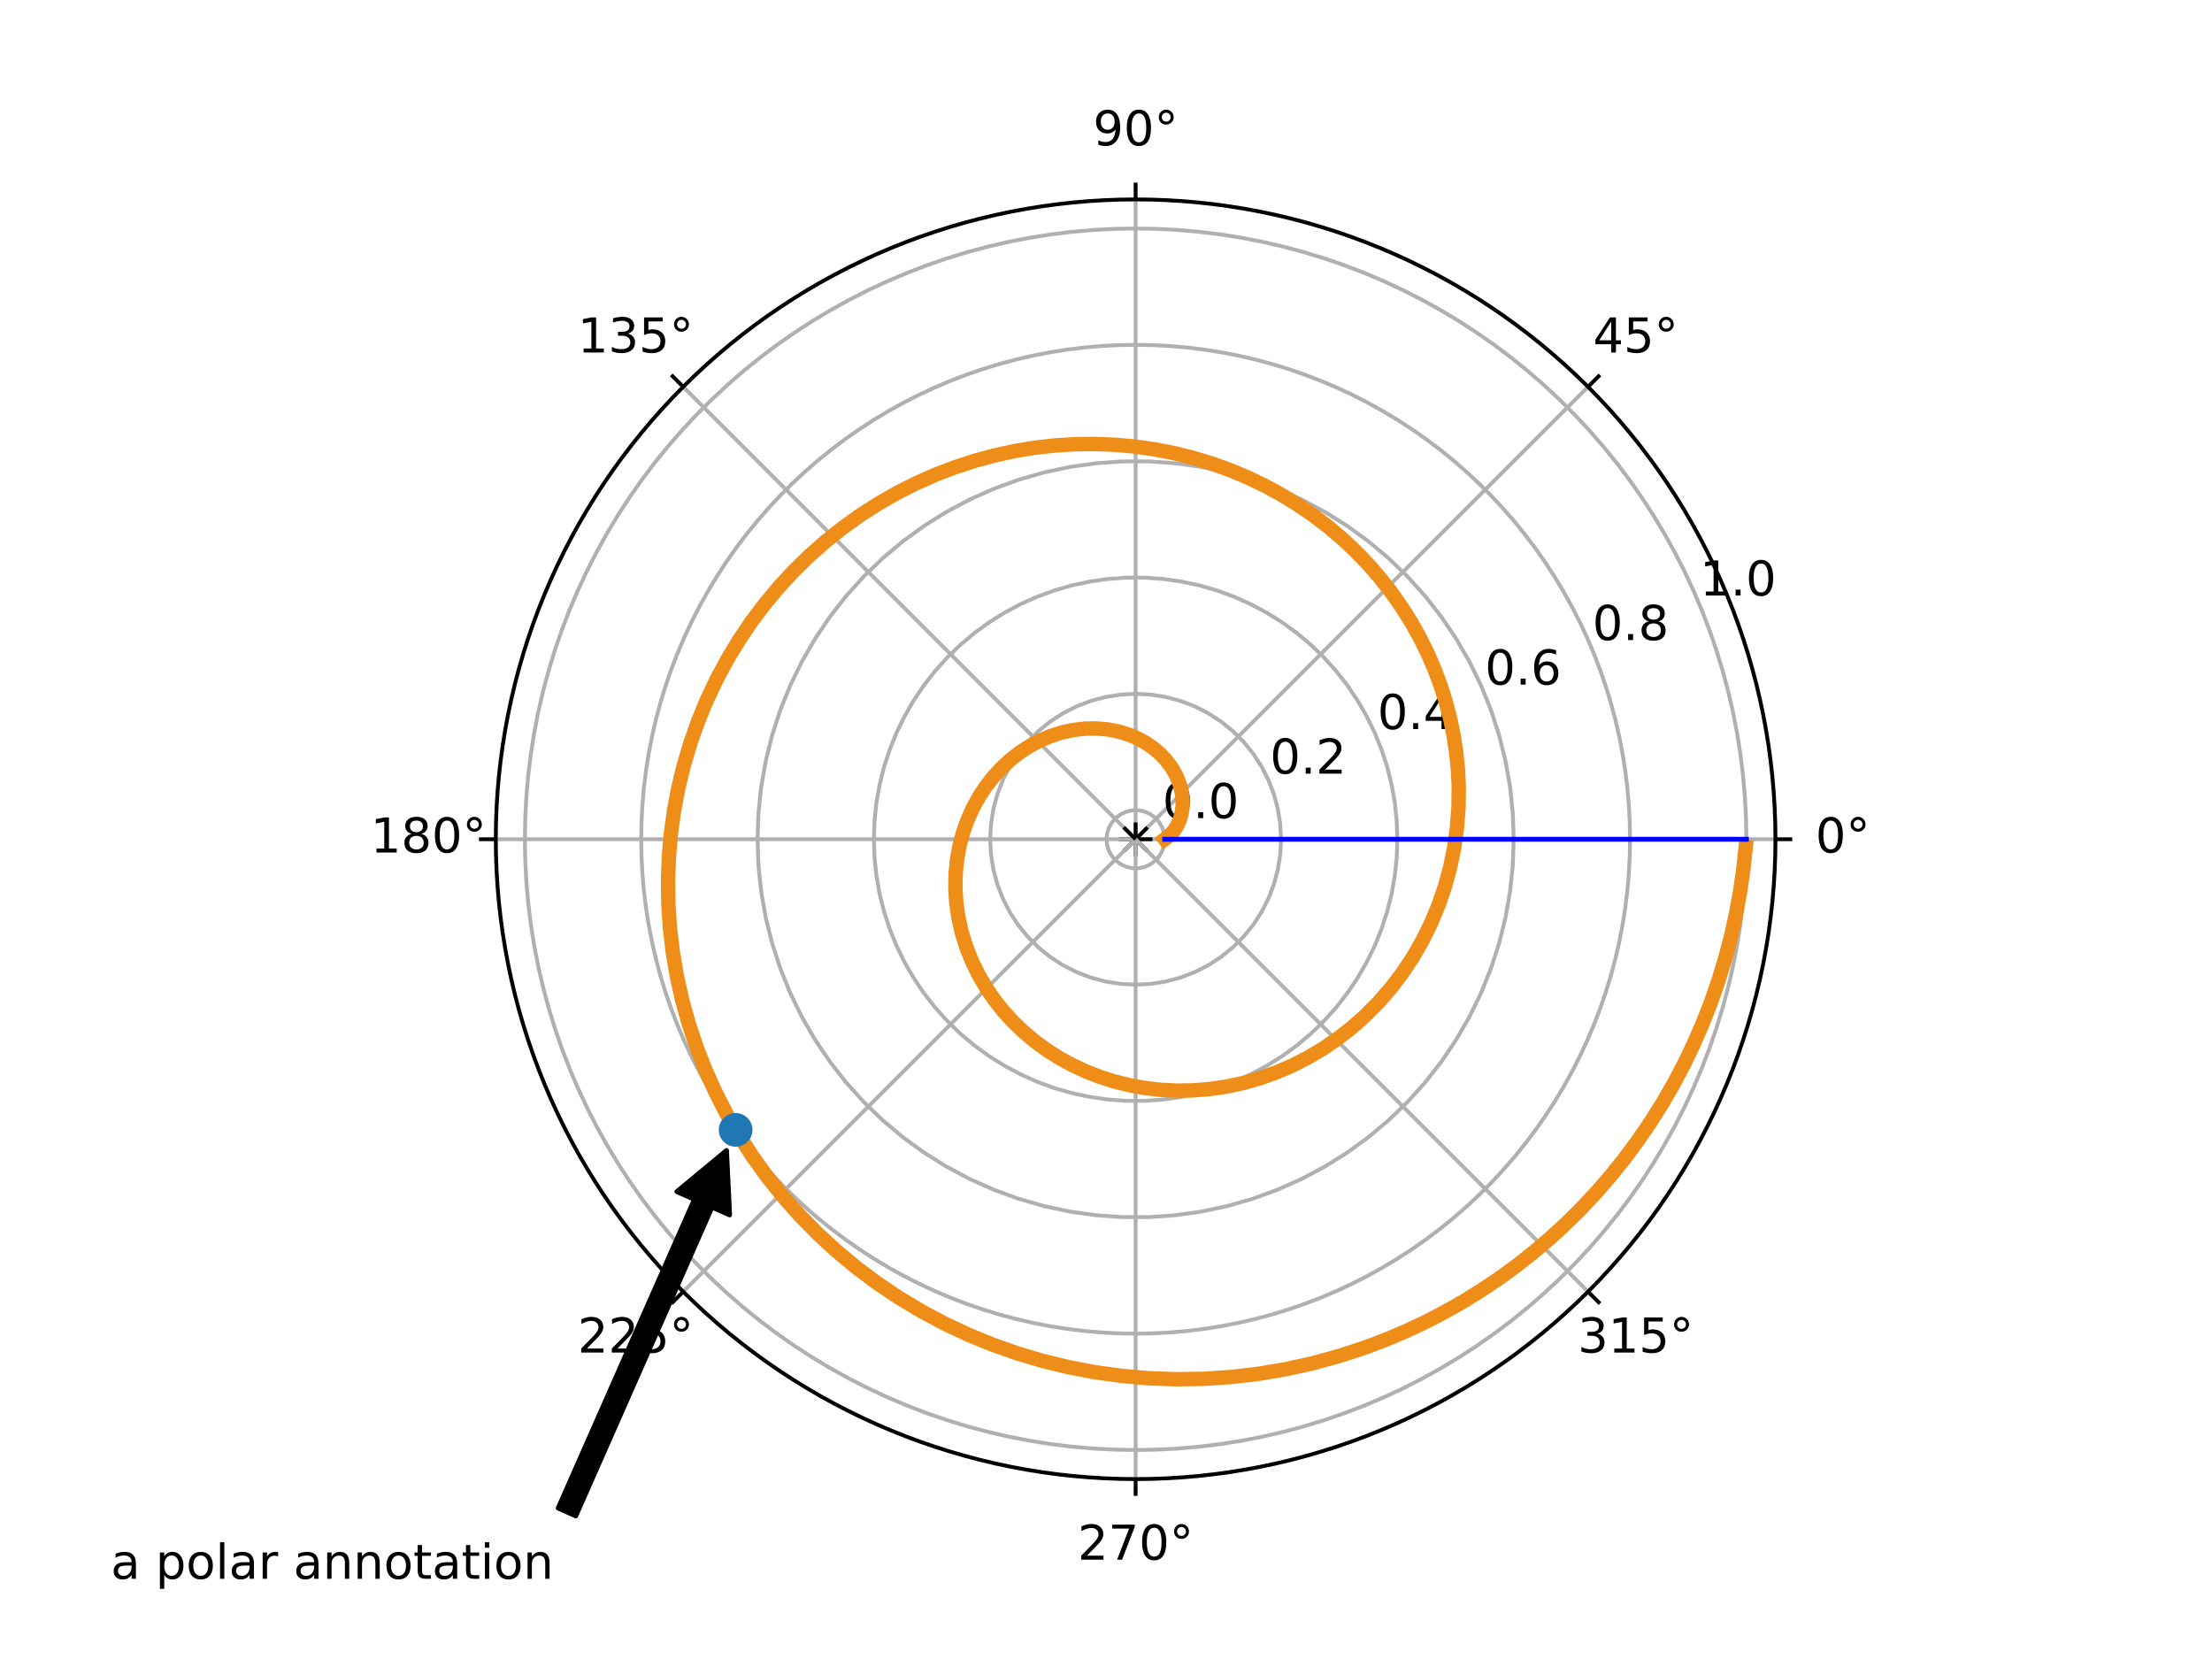 <?xml version="1.0" encoding="utf-8" standalone="no"?>
<!DOCTYPE svg PUBLIC "-//W3C//DTD SVG 1.1//EN"
  "http://www.w3.org/Graphics/SVG/1.1/DTD/svg11.dtd">
<!-- Created with matplotlib (http://matplotlib.org/) -->
<svg height="345pt" version="1.1" viewBox="0 0 460 345" width="460pt" xmlns="http://www.w3.org/2000/svg" xmlns:xlink="http://www.w3.org/1999/xlink">
 <defs>
  <style type="text/css">
*{stroke-linecap:butt;stroke-linejoin:round;}
  </style>
 </defs>
 <g id="figure_1">
  <g id="patch_1">
   <path d="M 0 345.6 
L 460.8 345.6 
L 460.8 0 
L 0 0 
z
" style="fill:#ffffff;"/>
  </g>
  <g id="axes_1">
   <g id="patch_2">
    <path d="M 369.216 174.528 
C 369.216 157.055 365.774 139.752 359.088 123.61 
C 352.401 107.467 342.6 92.798 330.245 80.443 
C 317.89 68.088 303.221 58.287 287.078 51.6 
C 270.936 44.914 253.633 41.472 236.16 41.472 
C 218.687 41.472 201.384 44.914 185.242 51.6 
C 169.099 58.287 154.43 68.088 142.075 80.443 
C 129.72 92.798 119.919 107.467 113.232 123.61 
C 106.546 139.752 103.104 157.055 103.104 174.528 
C 103.104 192.001 106.546 209.304 113.232 225.446 
C 119.919 241.589 129.72 256.258 142.075 268.613 
C 154.43 280.968 169.099 290.769 185.242 297.456 
C 201.384 304.142 218.687 307.584 236.16 307.584 
C 253.633 307.584 270.936 304.142 287.078 297.456 
C 303.221 290.769 317.89 280.968 330.245 268.613 
C 342.6 256.258 352.401 241.589 359.088 225.446 
C 365.774 209.304 369.216 192.001 369.216 174.528 
M 236.16 174.528 
C 236.16 174.528 236.16 174.528 236.16 174.528 
C 236.16 174.528 236.16 174.528 236.16 174.528 
C 236.16 174.528 236.16 174.528 236.16 174.528 
C 236.16 174.528 236.16 174.528 236.16 174.528 
C 236.16 174.528 236.16 174.528 236.16 174.528 
C 236.16 174.528 236.16 174.528 236.16 174.528 
C 236.16 174.528 236.16 174.528 236.16 174.528 
C 236.16 174.528 236.16 174.528 236.16 174.528 
C 236.16 174.528 236.16 174.528 236.16 174.528 
C 236.16 174.528 236.16 174.528 236.16 174.528 
C 236.16 174.528 236.16 174.528 236.16 174.528 
C 236.16 174.528 236.16 174.528 236.16 174.528 
C 236.16 174.528 236.16 174.528 236.16 174.528 
C 236.16 174.528 236.16 174.528 236.16 174.528 
C 236.16 174.528 236.16 174.528 236.16 174.528 
C 236.16 174.528 236.16 174.528 236.16 174.528 
M 369.216 174.528 
z
" style="fill:#ffffff;"/>
   </g>
   <g id="matplotlib.axis_1">
    <g id="xtick_1">
     <g id="line2d_1">
      <path clip-path="url(#p48fbdd3ef3)" d="M 236.16 174.528 
L 369.216 174.528 
" style="fill:none;stroke:#b0b0b0;stroke-linecap:square;stroke-width:0.8;"/>
     </g>
     <g id="line2d_2">
      <defs>
       <path d="M 0 0 
L -3.5 0 
" id="m02d7c3b4d3" style="stroke:#000000;stroke-width:0.8;"/>
      </defs>
      <g>
       <use style="stroke:#000000;stroke-width:0.8;" x="236.16" xlink:href="#m02d7c3b4d3" y="174.528"/>
      </g>
     </g>
     <g id="line2d_3">
      <defs>
       <path d="M 0 0 
L 3.5 -0 
" id="m4fce76bd1d" style="stroke:#000000;stroke-width:0.8;"/>
      </defs>
      <g>
       <use style="stroke:#000000;stroke-width:0.8;" x="369.216" xlink:href="#m4fce76bd1d" y="174.528"/>
      </g>
     </g>
     <g id="text_1">
      <!-- 0° -->
      <defs>
       <path d="M 31.781 66.406 
Q 24.172 66.406 20.328 58.906 
Q 16.5 51.422 16.5 36.375 
Q 16.5 21.391 20.328 13.891 
Q 24.172 6.391 31.781 6.391 
Q 39.453 6.391 43.281 13.891 
Q 47.125 21.391 47.125 36.375 
Q 47.125 51.422 43.281 58.906 
Q 39.453 66.406 31.781 66.406 
z
M 31.781 74.219 
Q 44.047 74.219 50.516 64.516 
Q 56.984 54.828 56.984 36.375 
Q 56.984 17.969 50.516 8.266 
Q 44.047 -1.422 31.781 -1.422 
Q 19.531 -1.422 13.062 8.266 
Q 6.594 17.969 6.594 36.375 
Q 6.594 54.828 13.062 64.516 
Q 19.531 74.219 31.781 74.219 
z
" id="DejaVuSans-30"/>
       <path d="M 25 67.922 
Q 21.094 67.922 18.406 65.203 
Q 15.719 62.5 15.719 58.594 
Q 15.719 54.734 18.406 52.078 
Q 21.094 49.422 25 49.422 
Q 28.906 49.422 31.594 52.078 
Q 34.281 54.734 34.281 58.594 
Q 34.281 62.453 31.562 65.188 
Q 28.859 67.922 25 67.922 
z
M 25 74.219 
Q 28.125 74.219 31 73.016 
Q 33.891 71.828 35.984 69.578 
Q 38.234 67.391 39.359 64.594 
Q 40.484 61.812 40.484 58.594 
Q 40.484 52.156 35.969 47.688 
Q 31.453 43.219 24.906 43.219 
Q 18.312 43.219 13.906 47.609 
Q 9.516 52 9.516 58.594 
Q 9.516 65.141 14 69.672 
Q 18.5 74.219 25 74.219 
z
" id="DejaVuSans-b0"/>
      </defs>
      <g transform="translate(377.535 177.287)scale(0.1 -0.1)">
       <use xlink:href="#DejaVuSans-30"/>
       <use x="63.623" xlink:href="#DejaVuSans-b0"/>
      </g>
     </g>
    </g>
    <g id="xtick_2">
     <g id="line2d_4">
      <path clip-path="url(#p48fbdd3ef3)" d="M 236.16 174.528 
L 330.245 80.443 
" style="fill:none;stroke:#b0b0b0;stroke-linecap:square;stroke-width:0.8;"/>
     </g>
     <g id="line2d_5">
      <defs>
       <path d="M 0 0 
L -2.475 2.475 
" id="m237d70475a" style="stroke:#000000;stroke-width:0.8;"/>
      </defs>
      <g>
       <use style="stroke:#000000;stroke-width:0.8;" x="236.16" xlink:href="#m237d70475a" y="174.528"/>
      </g>
     </g>
     <g id="line2d_6">
      <defs>
       <path d="M 0 0 
L 2.475 -2.475 
" id="mda7799fc6c" style="stroke:#000000;stroke-width:0.8;"/>
      </defs>
      <g>
       <use style="stroke:#000000;stroke-width:0.8;" x="330.245" xlink:href="#mda7799fc6c" y="80.443"/>
      </g>
     </g>
     <g id="text_2">
      <!-- 45° -->
      <defs>
       <path d="M 37.797 64.312 
L 12.891 25.391 
L 37.797 25.391 
z
M 35.203 72.906 
L 47.609 72.906 
L 47.609 25.391 
L 58.016 25.391 
L 58.016 17.188 
L 47.609 17.188 
L 47.609 0 
L 37.797 0 
L 37.797 17.188 
L 4.891 17.188 
L 4.891 26.703 
z
" id="DejaVuSans-34"/>
       <path d="M 10.797 72.906 
L 49.516 72.906 
L 49.516 64.594 
L 19.828 64.594 
L 19.828 46.734 
Q 21.969 47.469 24.109 47.828 
Q 26.266 48.188 28.422 48.188 
Q 40.625 48.188 47.75 41.5 
Q 54.891 34.812 54.891 23.391 
Q 54.891 11.625 47.562 5.094 
Q 40.234 -1.422 26.906 -1.422 
Q 22.312 -1.422 17.547 -0.641 
Q 12.797 0.141 7.719 1.703 
L 7.719 11.625 
Q 12.109 9.234 16.797 8.062 
Q 21.484 6.891 26.703 6.891 
Q 35.156 6.891 40.078 11.328 
Q 45.016 15.766 45.016 23.391 
Q 45.016 31 40.078 35.438 
Q 35.156 39.891 26.703 39.891 
Q 22.75 39.891 18.812 39.016 
Q 14.891 38.141 10.797 36.281 
z
" id="DejaVuSans-35"/>
      </defs>
      <g transform="translate(331.282 73.303)scale(0.1 -0.1)">
       <use xlink:href="#DejaVuSans-34"/>
       <use x="63.623" xlink:href="#DejaVuSans-35"/>
       <use x="127.246" xlink:href="#DejaVuSans-b0"/>
      </g>
     </g>
    </g>
    <g id="xtick_3">
     <g id="line2d_7">
      <path clip-path="url(#p48fbdd3ef3)" d="M 236.16 174.528 
L 236.16 41.472 
" style="fill:none;stroke:#b0b0b0;stroke-linecap:square;stroke-width:0.8;"/>
     </g>
     <g id="line2d_8">
      <defs>
       <path d="M 0 0 
L 0 3.5 
" id="me3ec970cd7" style="stroke:#000000;stroke-width:0.8;"/>
      </defs>
      <g>
       <use style="stroke:#000000;stroke-width:0.8;" x="236.16" xlink:href="#me3ec970cd7" y="174.528"/>
      </g>
     </g>
     <g id="line2d_9">
      <defs>
       <path d="M 0 0 
L 0 -3.5 
" id="mf3a511dc61" style="stroke:#000000;stroke-width:0.8;"/>
      </defs>
      <g>
       <use style="stroke:#000000;stroke-width:0.8;" x="236.16" xlink:href="#mf3a511dc61" y="41.472"/>
      </g>
     </g>
     <g id="text_3">
      <!-- 90° -->
      <defs>
       <path d="M 10.984 1.516 
L 10.984 10.5 
Q 14.703 8.734 18.5 7.812 
Q 22.312 6.891 25.984 6.891 
Q 35.75 6.891 40.891 13.453 
Q 46.047 20.016 46.781 33.406 
Q 43.953 29.203 39.594 26.953 
Q 35.25 24.703 29.984 24.703 
Q 19.047 24.703 12.672 31.312 
Q 6.297 37.938 6.297 49.422 
Q 6.297 60.641 12.938 67.422 
Q 19.578 74.219 30.609 74.219 
Q 43.266 74.219 49.922 64.516 
Q 56.594 54.828 56.594 36.375 
Q 56.594 19.141 48.406 8.859 
Q 40.234 -1.422 26.422 -1.422 
Q 22.703 -1.422 18.891 -0.688 
Q 15.094 0.047 10.984 1.516 
z
M 30.609 32.422 
Q 37.25 32.422 41.125 36.953 
Q 45.016 41.5 45.016 49.422 
Q 45.016 57.281 41.125 61.844 
Q 37.25 66.406 30.609 66.406 
Q 23.969 66.406 20.094 61.844 
Q 16.219 57.281 16.219 49.422 
Q 16.219 41.5 20.094 36.953 
Q 23.969 32.422 30.609 32.422 
z
" id="DejaVuSans-39"/>
      </defs>
      <g transform="translate(227.298 30.231)scale(0.1 -0.1)">
       <use xlink:href="#DejaVuSans-39"/>
       <use x="63.623" xlink:href="#DejaVuSans-30"/>
       <use x="127.246" xlink:href="#DejaVuSans-b0"/>
      </g>
     </g>
    </g>
    <g id="xtick_4">
     <g id="line2d_10">
      <path clip-path="url(#p48fbdd3ef3)" d="M 236.16 174.528 
L 142.075 80.443 
" style="fill:none;stroke:#b0b0b0;stroke-linecap:square;stroke-width:0.8;"/>
     </g>
     <g id="line2d_11">
      <defs>
       <path d="M 0 0 
L 2.475 2.475 
" id="ma6ca978c4d" style="stroke:#000000;stroke-width:0.8;"/>
      </defs>
      <g>
       <use style="stroke:#000000;stroke-width:0.8;" x="236.16" xlink:href="#ma6ca978c4d" y="174.528"/>
      </g>
     </g>
     <g id="line2d_12">
      <defs>
       <path d="M 0 0 
L -2.475 -2.475 
" id="m28e4da94b3" style="stroke:#000000;stroke-width:0.8;"/>
      </defs>
      <g>
       <use style="stroke:#000000;stroke-width:0.8;" x="142.075" xlink:href="#m28e4da94b3" y="80.443"/>
      </g>
     </g>
     <g id="text_4">
      <!-- 135° -->
      <defs>
       <path d="M 12.406 8.297 
L 28.516 8.297 
L 28.516 63.922 
L 10.984 60.406 
L 10.984 69.391 
L 28.422 72.906 
L 38.281 72.906 
L 38.281 8.297 
L 54.391 8.297 
L 54.391 0 
L 12.406 0 
z
" id="DejaVuSans-31"/>
       <path d="M 40.578 39.312 
Q 47.656 37.797 51.625 33 
Q 55.609 28.219 55.609 21.188 
Q 55.609 10.406 48.188 4.484 
Q 40.766 -1.422 27.094 -1.422 
Q 22.516 -1.422 17.656 -0.516 
Q 12.797 0.391 7.625 2.203 
L 7.625 11.719 
Q 11.719 9.328 16.594 8.109 
Q 21.484 6.891 26.812 6.891 
Q 36.078 6.891 40.938 10.547 
Q 45.797 14.203 45.797 21.188 
Q 45.797 27.641 41.281 31.266 
Q 36.766 34.906 28.719 34.906 
L 20.219 34.906 
L 20.219 43.016 
L 29.109 43.016 
Q 36.375 43.016 40.234 45.922 
Q 44.094 48.828 44.094 54.297 
Q 44.094 59.906 40.109 62.906 
Q 36.141 65.922 28.719 65.922 
Q 24.656 65.922 20.016 65.031 
Q 15.375 64.156 9.812 62.312 
L 9.812 71.094 
Q 15.438 72.656 20.344 73.438 
Q 25.25 74.219 29.594 74.219 
Q 40.828 74.219 47.359 69.109 
Q 53.906 64.016 53.906 55.328 
Q 53.906 49.266 50.438 45.094 
Q 46.969 40.922 40.578 39.312 
z
" id="DejaVuSans-33"/>
      </defs>
      <g transform="translate(120.132 73.303)scale(0.1 -0.1)">
       <use xlink:href="#DejaVuSans-31"/>
       <use x="63.623" xlink:href="#DejaVuSans-33"/>
       <use x="127.246" xlink:href="#DejaVuSans-35"/>
       <use x="190.869" xlink:href="#DejaVuSans-b0"/>
      </g>
     </g>
    </g>
    <g id="xtick_5">
     <g id="line2d_13">
      <path clip-path="url(#p48fbdd3ef3)" d="M 236.16 174.528 
L 103.104 174.528 
" style="fill:none;stroke:#b0b0b0;stroke-linecap:square;stroke-width:0.8;"/>
     </g>
     <g id="line2d_14">
      <defs>
       <path d="M 0 0 
L 3.5 0 
" id="mec6ba3fe13" style="stroke:#000000;stroke-width:0.8;"/>
      </defs>
      <g>
       <use style="stroke:#000000;stroke-width:0.8;" x="236.16" xlink:href="#mec6ba3fe13" y="174.528"/>
      </g>
     </g>
     <g id="line2d_15">
      <defs>
       <path d="M 0 0 
L -3.5 -0 
" id="ma982cc1a77" style="stroke:#000000;stroke-width:0.8;"/>
      </defs>
      <g>
       <use style="stroke:#000000;stroke-width:0.8;" x="103.104" xlink:href="#ma982cc1a77" y="174.528"/>
      </g>
     </g>
     <g id="text_5">
      <!-- 180° -->
      <defs>
       <path d="M 31.781 34.625 
Q 24.75 34.625 20.719 30.859 
Q 16.703 27.094 16.703 20.516 
Q 16.703 13.922 20.719 10.156 
Q 24.75 6.391 31.781 6.391 
Q 38.812 6.391 42.859 10.172 
Q 46.922 13.969 46.922 20.516 
Q 46.922 27.094 42.891 30.859 
Q 38.875 34.625 31.781 34.625 
z
M 21.922 38.812 
Q 15.578 40.375 12.031 44.719 
Q 8.5 49.078 8.5 55.328 
Q 8.5 64.062 14.719 69.141 
Q 20.953 74.219 31.781 74.219 
Q 42.672 74.219 48.875 69.141 
Q 55.078 64.062 55.078 55.328 
Q 55.078 49.078 51.531 44.719 
Q 48 40.375 41.703 38.812 
Q 48.828 37.156 52.797 32.312 
Q 56.781 27.484 56.781 20.516 
Q 56.781 9.906 50.312 4.234 
Q 43.844 -1.422 31.781 -1.422 
Q 19.734 -1.422 13.25 4.234 
Q 6.781 9.906 6.781 20.516 
Q 6.781 27.484 10.781 32.312 
Q 14.797 37.156 21.922 38.812 
z
M 18.312 54.391 
Q 18.312 48.734 21.844 45.562 
Q 25.391 42.391 31.781 42.391 
Q 38.141 42.391 41.719 45.562 
Q 45.312 48.734 45.312 54.391 
Q 45.312 60.062 41.719 63.234 
Q 38.141 66.406 31.781 66.406 
Q 25.391 66.406 21.844 63.234 
Q 18.312 60.062 18.312 54.391 
z
" id="DejaVuSans-38"/>
      </defs>
      <g transform="translate(77.06 177.287)scale(0.1 -0.1)">
       <use xlink:href="#DejaVuSans-31"/>
       <use x="63.623" xlink:href="#DejaVuSans-38"/>
       <use x="127.246" xlink:href="#DejaVuSans-30"/>
       <use x="190.869" xlink:href="#DejaVuSans-b0"/>
      </g>
     </g>
    </g>
    <g id="xtick_6">
     <g id="line2d_16">
      <path clip-path="url(#p48fbdd3ef3)" d="M 236.16 174.528 
L 142.075 268.613 
" style="fill:none;stroke:#b0b0b0;stroke-linecap:square;stroke-width:0.8;"/>
     </g>
     <g id="line2d_17">
      <g>
       <use style="stroke:#000000;stroke-width:0.8;" x="236.16" xlink:href="#mda7799fc6c" y="174.528"/>
      </g>
     </g>
     <g id="line2d_18">
      <g>
       <use style="stroke:#000000;stroke-width:0.8;" x="142.075" xlink:href="#m237d70475a" y="268.613"/>
      </g>
     </g>
     <g id="text_6">
      <!-- 225° -->
      <defs>
       <path d="M 19.188 8.297 
L 53.609 8.297 
L 53.609 0 
L 7.328 0 
L 7.328 8.297 
Q 12.938 14.109 22.625 23.891 
Q 32.328 33.688 34.812 36.531 
Q 39.547 41.844 41.422 45.531 
Q 43.312 49.219 43.312 52.781 
Q 43.312 58.594 39.234 62.25 
Q 35.156 65.922 28.609 65.922 
Q 23.969 65.922 18.812 64.312 
Q 13.672 62.703 7.812 59.422 
L 7.812 69.391 
Q 13.766 71.781 18.938 73 
Q 24.125 74.219 28.422 74.219 
Q 39.75 74.219 46.484 68.547 
Q 53.219 62.891 53.219 53.422 
Q 53.219 48.922 51.531 44.891 
Q 49.859 40.875 45.406 35.406 
Q 44.188 33.984 37.641 27.219 
Q 31.109 20.453 19.188 8.297 
z
" id="DejaVuSans-32"/>
      </defs>
      <g transform="translate(120.132 281.272)scale(0.1 -0.1)">
       <use xlink:href="#DejaVuSans-32"/>
       <use x="63.623" xlink:href="#DejaVuSans-32"/>
       <use x="127.246" xlink:href="#DejaVuSans-35"/>
       <use x="190.869" xlink:href="#DejaVuSans-b0"/>
      </g>
     </g>
    </g>
    <g id="xtick_7">
     <g id="line2d_19">
      <path clip-path="url(#p48fbdd3ef3)" d="M 236.16 174.528 
L 236.16 307.584 
" style="fill:none;stroke:#b0b0b0;stroke-linecap:square;stroke-width:0.8;"/>
     </g>
     <g id="line2d_20">
      <g>
       <use style="stroke:#000000;stroke-width:0.8;" x="236.16" xlink:href="#mf3a511dc61" y="174.528"/>
      </g>
     </g>
     <g id="line2d_21">
      <defs>
       <path d="M 0 0 
L -0 3.5 
" id="m3f2b2436de" style="stroke:#000000;stroke-width:0.8;"/>
      </defs>
      <g>
       <use style="stroke:#000000;stroke-width:0.8;" x="236.16" xlink:href="#m3f2b2436de" y="307.584"/>
      </g>
     </g>
     <g id="text_7">
      <!-- 270° -->
      <defs>
       <path d="M 8.203 72.906 
L 55.078 72.906 
L 55.078 68.703 
L 28.609 0 
L 18.312 0 
L 43.219 64.594 
L 8.203 64.594 
z
" id="DejaVuSans-37"/>
      </defs>
      <g transform="translate(224.116 324.343)scale(0.1 -0.1)">
       <use xlink:href="#DejaVuSans-32"/>
       <use x="63.623" xlink:href="#DejaVuSans-37"/>
       <use x="127.246" xlink:href="#DejaVuSans-30"/>
       <use x="190.869" xlink:href="#DejaVuSans-b0"/>
      </g>
     </g>
    </g>
    <g id="xtick_8">
     <g id="line2d_22">
      <path clip-path="url(#p48fbdd3ef3)" d="M 236.16 174.528 
L 330.245 268.613 
" style="fill:none;stroke:#b0b0b0;stroke-linecap:square;stroke-width:0.8;"/>
     </g>
     <g id="line2d_23">
      <g>
       <use style="stroke:#000000;stroke-width:0.8;" x="236.16" xlink:href="#m28e4da94b3" y="174.528"/>
      </g>
     </g>
     <g id="line2d_24">
      <g>
       <use style="stroke:#000000;stroke-width:0.8;" x="330.245" xlink:href="#ma6ca978c4d" y="268.613"/>
      </g>
     </g>
     <g id="text_8">
      <!-- 315° -->
      <g transform="translate(328.101 281.272)scale(0.1 -0.1)">
       <use xlink:href="#DejaVuSans-33"/>
       <use x="63.623" xlink:href="#DejaVuSans-31"/>
       <use x="127.246" xlink:href="#DejaVuSans-35"/>
       <use x="190.869" xlink:href="#DejaVuSans-b0"/>
      </g>
     </g>
    </g>
   </g>
   <g id="matplotlib.axis_2">
    <g id="ytick_1">
     <g id="line2d_25">
      <path clip-path="url(#p48fbdd3ef3)" d="M 242.208 174.528 
L 242.076 173.271 
L 241.685 172.068 
L 241.053 170.973 
L 240.207 170.033 
L 239.184 169.29 
L 238.029 168.776 
L 236.792 168.513 
L 235.528 168.513 
L 234.291 168.776 
L 233.136 169.29 
L 232.113 170.033 
L 231.267 170.973 
L 230.635 172.068 
L 230.244 173.271 
L 230.112 174.528 
L 230.244 175.785 
L 230.635 176.988 
L 231.267 178.083 
L 232.113 179.023 
L 233.136 179.766 
L 234.291 180.28 
L 235.528 180.543 
L 236.792 180.543 
L 238.029 180.28 
L 239.184 179.766 
L 240.207 179.023 
L 241.053 178.083 
L 241.685 176.988 
L 242.076 175.785 
L 242.208 174.528 
L 242.208 174.528 
" style="fill:none;stroke:#b0b0b0;stroke-linecap:square;stroke-width:0.8;"/>
     </g>
     <g id="text_9">
      <!-- 0.0 -->
      <defs>
       <path d="M 10.688 12.406 
L 21 12.406 
L 21 0 
L 10.688 0 
z
" id="DejaVuSans-2e"/>
      </defs>
      <g transform="translate(241.748 170.134)scale(0.1 -0.1)">
       <use xlink:href="#DejaVuSans-30"/>
       <use x="63.623" xlink:href="#DejaVuSans-2e"/>
       <use x="95.41" xlink:href="#DejaVuSans-30"/>
      </g>
     </g>
    </g>
    <g id="ytick_2">
     <g id="line2d_26">
      <path clip-path="url(#p48fbdd3ef3)" d="M 266.4 174.528 
L 266.234 171.367 
L 265.739 168.241 
L 264.92 165.183 
L 263.786 162.228 
L 262.349 159.408 
L 260.625 156.753 
L 258.633 154.293 
L 256.395 152.055 
L 253.935 150.063 
L 251.28 148.339 
L 248.46 146.902 
L 245.505 145.768 
L 242.447 144.949 
L 239.321 144.454 
L 236.16 144.288 
L 232.999 144.454 
L 229.873 144.949 
L 226.815 145.768 
L 223.86 146.902 
L 221.04 148.339 
L 218.385 150.063 
L 215.925 152.055 
L 213.687 154.293 
L 211.695 156.753 
L 209.971 159.408 
L 208.534 162.228 
L 207.4 165.183 
L 206.581 168.241 
L 206.086 171.367 
L 205.92 174.528 
L 206.086 177.689 
L 206.581 180.815 
L 207.4 183.873 
L 208.534 186.828 
L 209.971 189.648 
L 211.695 192.303 
L 213.687 194.763 
L 215.925 197.001 
L 218.385 198.993 
L 221.04 200.717 
L 223.86 202.154 
L 226.815 203.288 
L 229.873 204.107 
L 232.999 204.602 
L 236.16 204.768 
L 239.321 204.602 
L 242.447 204.107 
L 245.505 203.288 
L 248.46 202.154 
L 251.28 200.717 
L 253.935 198.993 
L 256.395 197.001 
L 258.633 194.763 
L 260.625 192.303 
L 262.349 189.648 
L 263.786 186.828 
L 264.92 183.873 
L 265.739 180.815 
L 266.234 177.689 
L 266.4 174.528 
L 266.4 174.528 
" style="fill:none;stroke:#b0b0b0;stroke-linecap:square;stroke-width:0.8;"/>
     </g>
     <g id="text_10">
      <!-- 0.2 -->
      <g transform="translate(264.098 160.876)scale(0.1 -0.1)">
       <use xlink:href="#DejaVuSans-30"/>
       <use x="63.623" xlink:href="#DejaVuSans-2e"/>
       <use x="95.41" xlink:href="#DejaVuSans-32"/>
      </g>
     </g>
    </g>
    <g id="ytick_3">
     <g id="line2d_27">
      <path clip-path="url(#p48fbdd3ef3)" d="M 290.592 174.528 
L 290.459 170.731 
L 290.062 166.953 
L 289.403 163.211 
L 288.483 159.525 
L 287.309 155.911 
L 285.886 152.389 
L 284.221 148.974 
L 282.321 145.683 
L 280.196 142.534 
L 277.857 139.54 
L 275.315 136.716 
L 272.582 134.077 
L 269.672 131.635 
L 266.598 129.402 
L 263.376 127.389 
L 260.021 125.605 
L 256.551 124.06 
L 252.98 122.76 
L 249.328 121.713 
L 245.612 120.923 
L 241.85 120.394 
L 238.06 120.129 
L 234.26 120.129 
L 230.47 120.394 
L 226.708 120.923 
L 222.992 121.713 
L 219.34 122.76 
L 215.769 124.06 
L 212.299 125.605 
L 208.944 127.389 
L 205.722 129.402 
L 202.648 131.635 
L 199.738 134.077 
L 197.005 136.716 
L 194.463 139.54 
L 192.124 142.534 
L 189.999 145.683 
L 188.099 148.974 
L 186.434 152.389 
L 185.011 155.911 
L 183.837 159.525 
L 182.917 163.211 
L 182.258 166.953 
L 181.861 170.731 
L 181.728 174.528 
L 181.861 178.325 
L 182.258 182.103 
L 182.917 185.845 
L 183.837 189.531 
L 185.011 193.145 
L 186.434 196.667 
L 188.099 200.082 
L 189.999 203.373 
L 192.124 206.522 
L 194.463 209.516 
L 197.005 212.34 
L 199.738 214.979 
L 202.648 217.421 
L 205.722 219.654 
L 208.944 221.667 
L 212.299 223.451 
L 215.769 224.996 
L 219.34 226.296 
L 222.992 227.343 
L 226.708 228.133 
L 230.47 228.662 
L 234.26 228.927 
L 238.06 228.927 
L 241.85 228.662 
L 245.612 228.133 
L 249.328 227.343 
L 252.98 226.296 
L 256.551 224.996 
L 260.021 223.451 
L 263.376 221.667 
L 266.598 219.654 
L 269.672 217.421 
L 272.582 214.979 
L 275.315 212.34 
L 277.857 209.516 
L 280.196 206.522 
L 282.321 203.373 
L 284.221 200.082 
L 285.886 196.667 
L 287.309 193.145 
L 288.483 189.531 
L 289.403 185.845 
L 290.062 182.103 
L 290.459 178.325 
L 290.592 174.528 
L 290.592 174.528 
" style="fill:none;stroke:#b0b0b0;stroke-linecap:square;stroke-width:0.8;"/>
     </g>
     <g id="text_11">
      <!-- 0.4 -->
      <g transform="translate(286.449 151.618)scale(0.1 -0.1)">
       <use xlink:href="#DejaVuSans-30"/>
       <use x="63.623" xlink:href="#DejaVuSans-2e"/>
       <use x="95.41" xlink:href="#DejaVuSans-34"/>
      </g>
     </g>
    </g>
    <g id="ytick_4">
     <g id="line2d_28">
      <path clip-path="url(#p48fbdd3ef3)" d="M 314.784 174.528 
L 314.592 169.043 
L 314.019 163.586 
L 313.066 158.181 
L 311.738 152.856 
L 310.042 147.637 
L 307.987 142.549 
L 305.581 137.616 
L 302.837 132.864 
L 299.768 128.314 
L 296.389 123.989 
L 292.717 119.911 
L 288.77 116.099 
L 284.566 112.571 
L 280.126 109.346 
L 275.472 106.438 
L 270.626 103.861 
L 265.613 101.629 
L 260.456 99.752 
L 255.181 98.239 
L 249.813 97.098 
L 244.378 96.335 
L 238.904 95.952 
L 233.416 95.952 
L 227.942 96.335 
L 222.507 97.098 
L 217.139 98.239 
L 211.864 99.752 
L 206.707 101.629 
L 201.694 103.861 
L 196.848 106.438 
L 192.194 109.346 
L 187.754 112.571 
L 183.55 116.099 
L 179.603 119.911 
L 175.931 123.989 
L 172.552 128.314 
L 169.483 132.864 
L 166.739 137.616 
L 164.333 142.549 
L 162.278 147.637 
L 160.582 152.856 
L 159.254 158.181 
L 158.301 163.586 
L 157.728 169.043 
L 157.536 174.528 
L 157.728 180.013 
L 158.301 185.47 
L 159.254 190.875 
L 160.582 196.2 
L 162.278 201.419 
L 164.333 206.507 
L 166.739 211.44 
L 169.483 216.192 
L 172.552 220.742 
L 175.931 225.067 
L 179.603 229.145 
L 183.55 232.957 
L 187.754 236.485 
L 192.194 239.71 
L 196.848 242.618 
L 201.694 245.195 
L 206.707 247.427 
L 211.864 249.304 
L 217.139 250.817 
L 222.507 251.958 
L 227.942 252.721 
L 233.416 253.104 
L 238.904 253.104 
L 244.378 252.721 
L 249.813 251.958 
L 255.181 250.817 
L 260.456 249.304 
L 265.613 247.427 
L 270.626 245.195 
L 275.472 242.618 
L 280.126 239.71 
L 284.566 236.485 
L 288.77 232.957 
L 292.717 229.145 
L 296.389 225.067 
L 299.768 220.742 
L 302.837 216.192 
L 305.581 211.44 
L 307.987 206.507 
L 310.042 201.419 
L 311.738 196.2 
L 313.066 190.875 
L 314.019 185.47 
L 314.592 180.013 
L 314.784 174.528 
L 314.784 174.528 
" style="fill:none;stroke:#b0b0b0;stroke-linecap:square;stroke-width:0.8;"/>
     </g>
     <g id="text_12">
      <!-- 0.6 -->
      <defs>
       <path d="M 33.016 40.375 
Q 26.375 40.375 22.484 35.828 
Q 18.609 31.297 18.609 23.391 
Q 18.609 15.531 22.484 10.953 
Q 26.375 6.391 33.016 6.391 
Q 39.656 6.391 43.531 10.953 
Q 47.406 15.531 47.406 23.391 
Q 47.406 31.297 43.531 35.828 
Q 39.656 40.375 33.016 40.375 
z
M 52.594 71.297 
L 52.594 62.312 
Q 48.875 64.062 45.094 64.984 
Q 41.312 65.922 37.594 65.922 
Q 27.828 65.922 22.672 59.328 
Q 17.531 52.734 16.797 39.406 
Q 19.672 43.656 24.016 45.922 
Q 28.375 48.188 33.594 48.188 
Q 44.578 48.188 50.953 41.516 
Q 57.328 34.859 57.328 23.391 
Q 57.328 12.156 50.688 5.359 
Q 44.047 -1.422 33.016 -1.422 
Q 20.359 -1.422 13.672 8.266 
Q 6.984 17.969 6.984 36.375 
Q 6.984 53.656 15.188 63.938 
Q 23.391 74.219 37.203 74.219 
Q 40.922 74.219 44.703 73.484 
Q 48.484 72.75 52.594 71.297 
z
" id="DejaVuSans-36"/>
      </defs>
      <g transform="translate(308.799 142.36)scale(0.1 -0.1)">
       <use xlink:href="#DejaVuSans-30"/>
       <use x="63.623" xlink:href="#DejaVuSans-2e"/>
       <use x="95.41" xlink:href="#DejaVuSans-36"/>
      </g>
     </g>
    </g>
    <g id="ytick_5">
     <g id="line2d_29">
      <path clip-path="url(#p48fbdd3ef3)" d="M 338.976 174.528 
L 338.913 170.94 
L 338.726 167.356 
L 338.413 163.781 
L 337.975 160.219 
L 337.414 156.674 
L 336.729 153.151 
L 335.922 149.655 
L 334.993 146.188 
L 333.944 142.756 
L 332.775 139.363 
L 331.489 136.012 
L 330.087 132.709 
L 328.57 129.456 
L 326.941 126.259 
L 325.201 123.12 
L 323.353 120.044 
L 321.398 117.034 
L 319.34 114.094 
L 317.18 111.228 
L 314.922 108.439 
L 312.567 105.731 
L 310.12 103.106 
L 307.582 100.568 
L 304.957 98.121 
L 302.249 95.766 
L 299.46 93.508 
L 296.594 91.348 
L 293.654 89.29 
L 290.644 87.335 
L 287.568 85.487 
L 284.429 83.747 
L 281.232 82.118 
L 277.979 80.601 
L 274.676 79.199 
L 271.325 77.913 
L 267.932 76.744 
L 264.5 75.695 
L 261.033 74.766 
L 257.537 73.959 
L 254.014 73.274 
L 250.469 72.713 
L 246.907 72.275 
L 243.332 71.962 
L 239.748 71.775 
L 236.16 71.712 
L 232.572 71.775 
L 228.988 71.962 
L 225.413 72.275 
L 221.851 72.713 
L 218.306 73.274 
L 214.783 73.959 
L 211.287 74.766 
L 207.82 75.695 
L 204.388 76.744 
L 200.995 77.913 
L 197.644 79.199 
L 194.341 80.601 
L 191.088 82.118 
L 187.891 83.747 
L 184.752 85.487 
L 181.676 87.335 
L 178.666 89.29 
L 175.726 91.348 
L 172.86 93.508 
L 170.071 95.766 
L 167.363 98.121 
L 164.738 100.568 
L 162.2 103.106 
L 159.753 105.731 
L 157.398 108.439 
L 155.14 111.228 
L 152.98 114.094 
L 150.922 117.034 
L 148.967 120.044 
L 147.119 123.12 
L 145.379 126.259 
L 143.75 129.456 
L 142.233 132.709 
L 140.831 136.012 
L 139.545 139.363 
L 138.376 142.756 
L 137.327 146.188 
L 136.398 149.655 
L 135.591 153.151 
L 134.906 156.674 
L 134.345 160.219 
L 133.907 163.781 
L 133.594 167.356 
L 133.407 170.94 
L 133.344 174.528 
L 133.407 178.116 
L 133.594 181.7 
L 133.907 185.275 
L 134.345 188.837 
L 134.906 192.382 
L 135.591 195.905 
L 136.398 199.401 
L 137.327 202.868 
L 138.376 206.3 
L 139.545 209.693 
L 140.831 213.044 
L 142.233 216.347 
L 143.75 219.6 
L 145.379 222.797 
L 147.119 225.936 
L 148.967 229.012 
L 150.922 232.022 
L 152.98 234.962 
L 155.14 237.828 
L 157.398 240.617 
L 159.753 243.325 
L 162.2 245.95 
L 164.738 248.488 
L 167.363 250.935 
L 170.071 253.29 
L 172.86 255.548 
L 175.726 257.708 
L 178.666 259.766 
L 181.676 261.721 
L 184.752 263.569 
L 187.891 265.309 
L 191.088 266.938 
L 194.341 268.455 
L 197.644 269.857 
L 200.995 271.143 
L 204.388 272.312 
L 207.82 273.361 
L 211.287 274.29 
L 214.783 275.097 
L 218.306 275.782 
L 221.851 276.343 
L 225.413 276.781 
L 228.988 277.094 
L 232.572 277.281 
L 236.16 277.344 
L 239.748 277.281 
L 243.332 277.094 
L 246.907 276.781 
L 250.469 276.343 
L 254.014 275.782 
L 257.537 275.097 
L 261.033 274.29 
L 264.5 273.361 
L 267.932 272.312 
L 271.325 271.143 
L 274.676 269.857 
L 277.979 268.455 
L 281.232 266.938 
L 284.429 265.309 
L 287.568 263.569 
L 290.644 261.721 
L 293.654 259.766 
L 296.594 257.708 
L 299.46 255.548 
L 302.249 253.29 
L 304.957 250.935 
L 307.582 248.488 
L 310.12 245.95 
L 312.567 243.325 
L 314.922 240.617 
L 317.18 237.828 
L 319.34 234.962 
L 321.398 232.022 
L 323.353 229.012 
L 325.201 225.936 
L 326.941 222.797 
L 328.57 219.6 
L 330.087 216.347 
L 331.489 213.044 
L 332.775 209.693 
L 333.944 206.3 
L 334.993 202.868 
L 335.922 199.401 
L 336.729 195.905 
L 337.414 192.382 
L 337.975 188.837 
L 338.413 185.275 
L 338.726 181.7 
L 338.913 178.116 
L 338.976 174.528 
L 338.976 174.528 
" style="fill:none;stroke:#b0b0b0;stroke-linecap:square;stroke-width:0.8;"/>
     </g>
     <g id="text_13">
      <!-- 0.8 -->
      <g transform="translate(331.15 133.102)scale(0.1 -0.1)">
       <use xlink:href="#DejaVuSans-30"/>
       <use x="63.623" xlink:href="#DejaVuSans-2e"/>
       <use x="95.41" xlink:href="#DejaVuSans-38"/>
      </g>
     </g>
    </g>
    <g id="ytick_6">
     <g id="line2d_30">
      <path clip-path="url(#p48fbdd3ef3)" d="M 363.168 174.528 
L 363.091 170.095 
L 362.859 165.668 
L 362.472 161.252 
L 361.932 156.852 
L 361.238 152.473 
L 360.393 148.122 
L 359.395 143.802 
L 358.248 139.52 
L 356.952 135.28 
L 355.508 131.089 
L 353.92 126.95 
L 352.188 122.869 
L 350.314 118.851 
L 348.301 114.901 
L 346.152 111.024 
L 343.869 107.224 
L 341.454 103.506 
L 338.912 99.875 
L 336.244 96.334 
L 333.454 92.889 
L 330.545 89.543 
L 327.522 86.301 
L 324.387 83.166 
L 321.145 80.143 
L 317.799 77.234 
L 314.354 74.444 
L 310.813 71.776 
L 307.182 69.234 
L 303.464 66.819 
L 299.664 64.536 
L 295.787 62.387 
L 291.837 60.374 
L 287.819 58.5 
L 283.738 56.768 
L 279.599 55.18 
L 275.408 53.736 
L 271.168 52.44 
L 266.886 51.293 
L 262.566 50.295 
L 258.215 49.45 
L 253.836 48.756 
L 249.436 48.216 
L 245.02 47.829 
L 240.593 47.597 
L 236.16 47.52 
L 231.727 47.597 
L 227.3 47.829 
L 222.884 48.216 
L 218.484 48.756 
L 214.105 49.45 
L 209.754 50.295 
L 205.434 51.293 
L 201.152 52.44 
L 196.912 53.736 
L 192.721 55.18 
L 188.582 56.768 
L 184.501 58.5 
L 180.483 60.374 
L 176.533 62.387 
L 172.656 64.536 
L 168.856 66.819 
L 165.138 69.234 
L 161.507 71.776 
L 157.966 74.444 
L 154.521 77.234 
L 151.175 80.143 
L 147.933 83.166 
L 144.798 86.301 
L 141.775 89.543 
L 138.866 92.889 
L 136.076 96.334 
L 133.408 99.875 
L 130.866 103.506 
L 128.451 107.224 
L 126.168 111.024 
L 124.019 114.901 
L 122.006 118.851 
L 120.132 122.869 
L 118.4 126.95 
L 116.812 131.089 
L 115.368 135.28 
L 114.072 139.52 
L 112.925 143.802 
L 111.927 148.122 
L 111.082 152.473 
L 110.388 156.852 
L 109.848 161.252 
L 109.461 165.668 
L 109.229 170.095 
L 109.152 174.528 
L 109.229 178.961 
L 109.461 183.388 
L 109.848 187.804 
L 110.388 192.204 
L 111.082 196.583 
L 111.927 200.934 
L 112.925 205.254 
L 114.072 209.536 
L 115.368 213.776 
L 116.812 217.967 
L 118.4 222.106 
L 120.132 226.187 
L 122.006 230.205 
L 124.019 234.155 
L 126.168 238.032 
L 128.451 241.832 
L 130.866 245.55 
L 133.408 249.181 
L 136.076 252.722 
L 138.866 256.167 
L 141.775 259.513 
L 144.798 262.755 
L 147.933 265.89 
L 151.175 268.913 
L 154.521 271.822 
L 157.966 274.612 
L 161.507 277.28 
L 165.138 279.822 
L 168.856 282.237 
L 172.656 284.52 
L 176.533 286.669 
L 180.483 288.682 
L 184.501 290.556 
L 188.582 292.288 
L 192.721 293.876 
L 196.912 295.32 
L 201.152 296.616 
L 205.434 297.763 
L 209.754 298.761 
L 214.105 299.606 
L 218.484 300.3 
L 222.884 300.84 
L 227.3 301.227 
L 231.727 301.459 
L 236.16 301.536 
L 240.593 301.459 
L 245.02 301.227 
L 249.436 300.84 
L 253.836 300.3 
L 258.215 299.606 
L 262.566 298.761 
L 266.886 297.763 
L 271.168 296.616 
L 275.408 295.32 
L 279.599 293.876 
L 283.738 292.288 
L 287.819 290.556 
L 291.837 288.682 
L 295.787 286.669 
L 299.664 284.52 
L 303.464 282.237 
L 307.182 279.822 
L 310.813 277.28 
L 314.354 274.612 
L 317.799 271.822 
L 321.145 268.913 
L 324.387 265.89 
L 327.522 262.755 
L 330.545 259.513 
L 333.454 256.167 
L 336.244 252.722 
L 338.912 249.181 
L 341.454 245.55 
L 343.869 241.832 
L 346.152 238.032 
L 348.301 234.155 
L 350.314 230.205 
L 352.188 226.187 
L 353.92 222.106 
L 355.508 217.967 
L 356.952 213.776 
L 358.248 209.536 
L 359.395 205.254 
L 360.393 200.934 
L 361.238 196.583 
L 361.932 192.204 
L 362.472 187.804 
L 362.859 183.388 
L 363.091 178.961 
L 363.168 174.528 
L 363.168 174.528 
" style="fill:none;stroke:#b0b0b0;stroke-linecap:square;stroke-width:0.8;"/>
     </g>
     <g id="text_14">
      <!-- 1.0 -->
      <g transform="translate(353.5 123.844)scale(0.1 -0.1)">
       <use xlink:href="#DejaVuSans-31"/>
       <use x="63.623" xlink:href="#DejaVuSans-2e"/>
       <use x="95.41" xlink:href="#DejaVuSans-30"/>
      </g>
     </g>
    </g>
   </g>
   <g id="line2d_31">
    <path clip-path="url(#p48fbdd3ef3)" d="M 242.208 174.528 
L 243.14 173.824 
L 243.983 172.934 
L 244.707 171.869 
L 245.288 170.646 
L 245.7 169.283 
L 245.922 167.804 
L 245.936 166.232 
L 245.725 164.595 
L 245.278 162.925 
L 244.586 161.251 
L 243.645 159.608 
L 242.454 158.028 
L 241.211 156.724 
L 239.787 155.517 
L 238.187 154.43 
L 236.424 153.483 
L 234.511 152.696 
L 232.462 152.09 
L 230.294 151.682 
L 228.028 151.487 
L 225.684 151.52 
L 223.286 151.792 
L 220.858 152.314 
L 218.426 153.092 
L 216.017 154.13 
L 213.99 155.229 
L 212.018 156.52 
L 210.117 158.001 
L 208.306 159.668 
L 206.601 161.516 
L 205.02 163.538 
L 203.58 165.725 
L 202.297 168.068 
L 201.186 170.556 
L 200.26 173.174 
L 199.535 175.909 
L 199.022 178.746 
L 198.732 181.668 
L 198.676 184.656 
L 198.861 187.692 
L 199.294 190.757 
L 199.981 193.829 
L 200.925 196.889 
L 202.128 199.913 
L 203.589 202.881 
L 205.308 205.77 
L 206.933 208.102 
L 208.731 210.351 
L 210.698 212.505 
L 212.828 214.552 
L 215.116 216.478 
L 217.555 218.273 
L 220.137 219.926 
L 222.854 221.424 
L 225.697 222.758 
L 228.655 223.918 
L 231.718 224.894 
L 234.874 225.678 
L 238.111 226.262 
L 241.417 226.639 
L 244.777 226.803 
L 248.178 226.748 
L 251.605 226.47 
L 255.045 225.966 
L 258.481 225.232 
L 261.899 224.268 
L 265.282 223.072 
L 268.616 221.646 
L 271.884 219.99 
L 275.071 218.109 
L 278.161 216.004 
L 281.138 213.682 
L 283.988 211.149 
L 286.696 208.41 
L 289.246 205.474 
L 291.625 202.351 
L 293.819 199.05 
L 295.816 195.583 
L 297.602 191.961 
L 299.166 188.196 
L 300.498 184.304 
L 301.587 180.298 
L 302.425 176.194 
L 303.003 172.007 
L 303.315 167.754 
L 303.354 163.452 
L 303.185 159.988 
L 302.837 156.512 
L 302.308 153.035 
L 301.597 149.566 
L 300.703 146.115 
L 299.626 142.691 
L 298.367 139.304 
L 296.927 135.964 
L 295.308 132.68 
L 293.511 129.462 
L 291.539 126.32 
L 289.396 123.262 
L 287.084 120.3 
L 284.608 117.441 
L 281.972 114.694 
L 279.183 112.07 
L 276.244 109.575 
L 273.163 107.219 
L 269.946 105.01 
L 266.6 102.955 
L 263.132 101.062 
L 259.551 99.337 
L 255.863 97.788 
L 252.079 96.421 
L 248.208 95.242 
L 244.257 94.255 
L 240.238 93.466 
L 236.16 92.88 
L 232.033 92.5 
L 227.869 92.329 
L 223.676 92.372 
L 219.468 92.628 
L 215.253 93.102 
L 211.045 93.793 
L 206.853 94.703 
L 202.69 95.831 
L 198.567 97.177 
L 194.495 98.739 
L 190.485 100.517 
L 186.55 102.507 
L 182.7 104.706 
L 178.946 107.111 
L 175.3 109.719 
L 171.772 112.523 
L 168.373 115.518 
L 165.113 118.7 
L 162.003 122.061 
L 159.052 125.594 
L 156.27 129.291 
L 153.665 133.146 
L 151.247 137.148 
L 149.024 141.289 
L 147.004 145.56 
L 145.194 149.949 
L 143.601 154.448 
L 142.232 159.046 
L 141.092 163.73 
L 140.187 168.49 
L 139.521 173.314 
L 139.098 178.189 
L 138.923 183.104 
L 138.997 188.045 
L 139.324 193 
L 139.904 197.957 
L 140.739 202.902 
L 141.829 207.821 
L 143.173 212.703 
L 144.771 217.532 
L 146.62 222.298 
L 148.719 226.985 
L 151.063 231.582 
L 153.649 236.075 
L 156.473 240.451 
L 159.529 244.698 
L 162.811 248.804 
L 166.314 252.757 
L 170.029 256.544 
L 173.949 260.154 
L 178.065 263.577 
L 182.369 266.802 
L 186.851 269.818 
L 191.501 272.615 
L 196.307 275.185 
L 201.26 277.518 
L 206.346 279.607 
L 211.555 281.444 
L 216.873 283.022 
L 222.288 284.334 
L 227.787 285.374 
L 233.354 286.139 
L 238.978 286.623 
L 244.643 286.822 
L 250.335 286.734 
L 256.039 286.356 
L 261.742 285.688 
L 267.426 284.727 
L 273.079 283.476 
L 278.685 281.933 
L 284.228 280.101 
L 288.335 278.539 
L 292.393 276.816 
L 296.395 274.935 
L 300.335 272.897 
L 304.207 270.705 
L 308.004 268.36 
L 311.721 265.865 
L 315.351 263.223 
L 318.89 260.437 
L 322.33 257.509 
L 325.667 254.444 
L 328.895 251.245 
L 332.009 247.916 
L 335.003 244.461 
L 337.873 240.884 
L 340.613 237.19 
L 343.218 233.384 
L 345.685 229.47 
L 348.008 225.453 
L 350.183 221.339 
L 352.207 217.133 
L 354.076 212.841 
L 355.785 208.469 
L 357.332 204.022 
L 358.713 199.506 
L 359.925 194.928 
L 360.966 190.295 
L 361.833 185.611 
L 362.524 180.885 
L 363.037 176.122 
L 363.037 176.122 
" style="fill:none;stroke:#ee8d18;stroke-linecap:square;stroke-width:3;"/>
   </g>
   <g id="line2d_32">
    <path clip-path="url(#p48fbdd3ef3)" d="M 242.208 174.528 
L 363.168 174.528 
" style="fill:none;stroke:#0000ff;stroke-linecap:square;"/>
   </g>
   <g id="line2d_33">
    <defs>
     <path d="M 0 3 
C 0.796 3 1.559 2.684 2.121 2.121 
C 2.684 1.559 3 0.796 3 0 
C 3 -0.796 2.684 -1.559 2.121 -2.121 
C 1.559 -2.684 0.796 -3 0 -3 
C -0.796 -3 -1.559 -2.684 -2.121 -2.121 
C -2.684 -1.559 -3 -0.796 -3 0 
C -3 0.796 -2.684 1.559 -2.121 2.121 
C -1.559 2.684 -0.796 3 0 3 
z
" id="m593a424f5d" style="stroke:#1f77b4;"/>
    </defs>
    <g clip-path="url(#p48fbdd3ef3)">
     <use style="fill:#1f77b4;stroke:#1f77b4;" x="152.98" xlink:href="#m593a424f5d" y="234.962"/>
    </g>
   </g>
   <g id="patch_3">
    <path d="M 369.216 174.528 
C 369.216 157.055 365.774 139.752 359.088 123.61 
C 352.401 107.467 342.6 92.798 330.245 80.443 
C 317.89 68.088 303.221 58.287 287.078 51.6 
C 270.936 44.914 253.633 41.472 236.16 41.472 
C 218.687 41.472 201.384 44.914 185.242 51.6 
C 169.099 58.287 154.43 68.088 142.075 80.443 
C 129.72 92.798 119.919 107.467 113.232 123.61 
C 106.546 139.752 103.104 157.055 103.104 174.528 
C 103.104 192.001 106.546 209.304 113.232 225.446 
C 119.919 241.589 129.72 256.258 142.075 268.613 
C 154.43 280.968 169.099 290.769 185.242 297.456 
C 201.384 304.142 218.687 307.584 236.16 307.584 
C 253.633 307.584 270.936 304.142 287.078 297.456 
C 303.221 290.769 317.89 280.968 330.245 268.613 
C 342.6 256.258 352.401 241.589 359.088 225.446 
C 365.774 209.304 369.216 192.001 369.216 174.528 
" style="fill:none;stroke:#000000;stroke-linecap:square;stroke-linejoin:miter;stroke-width:0.8;"/>
   </g>
   <g id="patch_4">
    <path d="M 116.079 313.625 
Q 130.246 281.524 144.412 249.423 
L 140.753 247.808 
Q 145.92 243.53 151.087 239.252 
Q 151.409 245.952 151.731 252.653 
L 148.072 251.038 
Q 133.905 283.139 119.739 315.24 
L 116.079 313.625 
z
" style="stroke:#000000;stroke-linecap:round;"/>
   </g>
   <g id="text_15">
    <!-- a polar annotation -->
    <defs>
     <path d="M 34.281 27.484 
Q 23.391 27.484 19.188 25 
Q 14.984 22.516 14.984 16.5 
Q 14.984 11.719 18.141 8.906 
Q 21.297 6.109 26.703 6.109 
Q 34.188 6.109 38.703 11.406 
Q 43.219 16.703 43.219 25.484 
L 43.219 27.484 
z
M 52.203 31.203 
L 52.203 0 
L 43.219 0 
L 43.219 8.297 
Q 40.141 3.328 35.547 0.953 
Q 30.953 -1.422 24.312 -1.422 
Q 15.922 -1.422 10.953 3.297 
Q 6 8.016 6 15.922 
Q 6 25.141 12.172 29.828 
Q 18.359 34.516 30.609 34.516 
L 43.219 34.516 
L 43.219 35.406 
Q 43.219 41.609 39.141 45 
Q 35.062 48.391 27.688 48.391 
Q 23 48.391 18.547 47.266 
Q 14.109 46.141 10.016 43.891 
L 10.016 52.203 
Q 14.938 54.109 19.578 55.047 
Q 24.219 56 28.609 56 
Q 40.484 56 46.344 49.844 
Q 52.203 43.703 52.203 31.203 
z
" id="DejaVuSans-61"/>
     <path id="DejaVuSans-20"/>
     <path d="M 18.109 8.203 
L 18.109 -20.797 
L 9.078 -20.797 
L 9.078 54.688 
L 18.109 54.688 
L 18.109 46.391 
Q 20.953 51.266 25.266 53.625 
Q 29.594 56 35.594 56 
Q 45.562 56 51.781 48.094 
Q 58.016 40.188 58.016 27.297 
Q 58.016 14.406 51.781 6.484 
Q 45.562 -1.422 35.594 -1.422 
Q 29.594 -1.422 25.266 0.953 
Q 20.953 3.328 18.109 8.203 
z
M 48.688 27.297 
Q 48.688 37.203 44.609 42.844 
Q 40.531 48.484 33.406 48.484 
Q 26.266 48.484 22.188 42.844 
Q 18.109 37.203 18.109 27.297 
Q 18.109 17.391 22.188 11.75 
Q 26.266 6.109 33.406 6.109 
Q 40.531 6.109 44.609 11.75 
Q 48.688 17.391 48.688 27.297 
z
" id="DejaVuSans-70"/>
     <path d="M 30.609 48.391 
Q 23.391 48.391 19.188 42.75 
Q 14.984 37.109 14.984 27.297 
Q 14.984 17.484 19.156 11.844 
Q 23.344 6.203 30.609 6.203 
Q 37.797 6.203 41.984 11.859 
Q 46.188 17.531 46.188 27.297 
Q 46.188 37.016 41.984 42.703 
Q 37.797 48.391 30.609 48.391 
z
M 30.609 56 
Q 42.328 56 49.016 48.375 
Q 55.719 40.766 55.719 27.297 
Q 55.719 13.875 49.016 6.219 
Q 42.328 -1.422 30.609 -1.422 
Q 18.844 -1.422 12.172 6.219 
Q 5.516 13.875 5.516 27.297 
Q 5.516 40.766 12.172 48.375 
Q 18.844 56 30.609 56 
z
" id="DejaVuSans-6f"/>
     <path d="M 9.422 75.984 
L 18.406 75.984 
L 18.406 0 
L 9.422 0 
z
" id="DejaVuSans-6c"/>
     <path d="M 41.109 46.297 
Q 39.594 47.172 37.812 47.578 
Q 36.031 48 33.891 48 
Q 26.266 48 22.188 43.047 
Q 18.109 38.094 18.109 28.812 
L 18.109 0 
L 9.078 0 
L 9.078 54.688 
L 18.109 54.688 
L 18.109 46.188 
Q 20.953 51.172 25.484 53.578 
Q 30.031 56 36.531 56 
Q 37.453 56 38.578 55.875 
Q 39.703 55.766 41.062 55.516 
z
" id="DejaVuSans-72"/>
     <path d="M 54.891 33.016 
L 54.891 0 
L 45.906 0 
L 45.906 32.719 
Q 45.906 40.484 42.875 44.328 
Q 39.844 48.188 33.797 48.188 
Q 26.516 48.188 22.312 43.547 
Q 18.109 38.922 18.109 30.906 
L 18.109 0 
L 9.078 0 
L 9.078 54.688 
L 18.109 54.688 
L 18.109 46.188 
Q 21.344 51.125 25.703 53.562 
Q 30.078 56 35.797 56 
Q 45.219 56 50.047 50.172 
Q 54.891 44.344 54.891 33.016 
z
" id="DejaVuSans-6e"/>
     <path d="M 18.312 70.219 
L 18.312 54.688 
L 36.812 54.688 
L 36.812 47.703 
L 18.312 47.703 
L 18.312 18.016 
Q 18.312 11.328 20.141 9.422 
Q 21.969 7.516 27.594 7.516 
L 36.812 7.516 
L 36.812 0 
L 27.594 0 
Q 17.188 0 13.234 3.875 
Q 9.281 7.766 9.281 18.016 
L 9.281 47.703 
L 2.688 47.703 
L 2.688 54.688 
L 9.281 54.688 
L 9.281 70.219 
z
" id="DejaVuSans-74"/>
     <path d="M 9.422 54.688 
L 18.406 54.688 
L 18.406 0 
L 9.422 0 
z
M 9.422 75.984 
L 18.406 75.984 
L 18.406 64.594 
L 9.422 64.594 
z
" id="DejaVuSans-69"/>
    </defs>
    <g transform="translate(23.04 328.32)scale(0.1 -0.1)">
     <use xlink:href="#DejaVuSans-61"/>
     <use x="61.279" xlink:href="#DejaVuSans-20"/>
     <use x="93.066" xlink:href="#DejaVuSans-70"/>
     <use x="156.543" xlink:href="#DejaVuSans-6f"/>
     <use x="217.725" xlink:href="#DejaVuSans-6c"/>
     <use x="245.508" xlink:href="#DejaVuSans-61"/>
     <use x="306.787" xlink:href="#DejaVuSans-72"/>
     <use x="347.9" xlink:href="#DejaVuSans-20"/>
     <use x="379.688" xlink:href="#DejaVuSans-61"/>
     <use x="440.967" xlink:href="#DejaVuSans-6e"/>
     <use x="504.346" xlink:href="#DejaVuSans-6e"/>
     <use x="567.725" xlink:href="#DejaVuSans-6f"/>
     <use x="628.906" xlink:href="#DejaVuSans-74"/>
     <use x="668.115" xlink:href="#DejaVuSans-61"/>
     <use x="729.395" xlink:href="#DejaVuSans-74"/>
     <use x="768.604" xlink:href="#DejaVuSans-69"/>
     <use x="796.387" xlink:href="#DejaVuSans-6f"/>
     <use x="857.568" xlink:href="#DejaVuSans-6e"/>
    </g>
   </g>
  </g>
 </g>
 <defs>
  <clipPath id="p48fbdd3ef3">
   <path d="M 369.216 174.528 
C 369.216 157.055 365.774 139.752 359.088 123.61 
C 352.401 107.467 342.6 92.798 330.245 80.443 
C 317.89 68.088 303.221 58.287 287.078 51.6 
C 270.936 44.914 253.633 41.472 236.16 41.472 
C 218.687 41.472 201.384 44.914 185.242 51.6 
C 169.099 58.287 154.43 68.088 142.075 80.443 
C 129.72 92.798 119.919 107.467 113.232 123.61 
C 106.546 139.752 103.104 157.055 103.104 174.528 
C 103.104 192.001 106.546 209.304 113.232 225.446 
C 119.919 241.589 129.72 256.258 142.075 268.613 
C 154.43 280.968 169.099 290.769 185.242 297.456 
C 201.384 304.142 218.687 307.584 236.16 307.584 
C 253.633 307.584 270.936 304.142 287.078 297.456 
C 303.221 290.769 317.89 280.968 330.245 268.613 
C 342.6 256.258 352.401 241.589 359.088 225.446 
C 365.774 209.304 369.216 192.001 369.216 174.528 
M 236.16 174.528 
C 236.16 174.528 236.16 174.528 236.16 174.528 
C 236.16 174.528 236.16 174.528 236.16 174.528 
C 236.16 174.528 236.16 174.528 236.16 174.528 
C 236.16 174.528 236.16 174.528 236.16 174.528 
C 236.16 174.528 236.16 174.528 236.16 174.528 
C 236.16 174.528 236.16 174.528 236.16 174.528 
C 236.16 174.528 236.16 174.528 236.16 174.528 
C 236.16 174.528 236.16 174.528 236.16 174.528 
C 236.16 174.528 236.16 174.528 236.16 174.528 
C 236.16 174.528 236.16 174.528 236.16 174.528 
C 236.16 174.528 236.16 174.528 236.16 174.528 
C 236.16 174.528 236.16 174.528 236.16 174.528 
C 236.16 174.528 236.16 174.528 236.16 174.528 
C 236.16 174.528 236.16 174.528 236.16 174.528 
C 236.16 174.528 236.16 174.528 236.16 174.528 
C 236.16 174.528 236.16 174.528 236.16 174.528 
M 369.216 174.528 
z
"/>
  </clipPath>
 </defs>
</svg>
